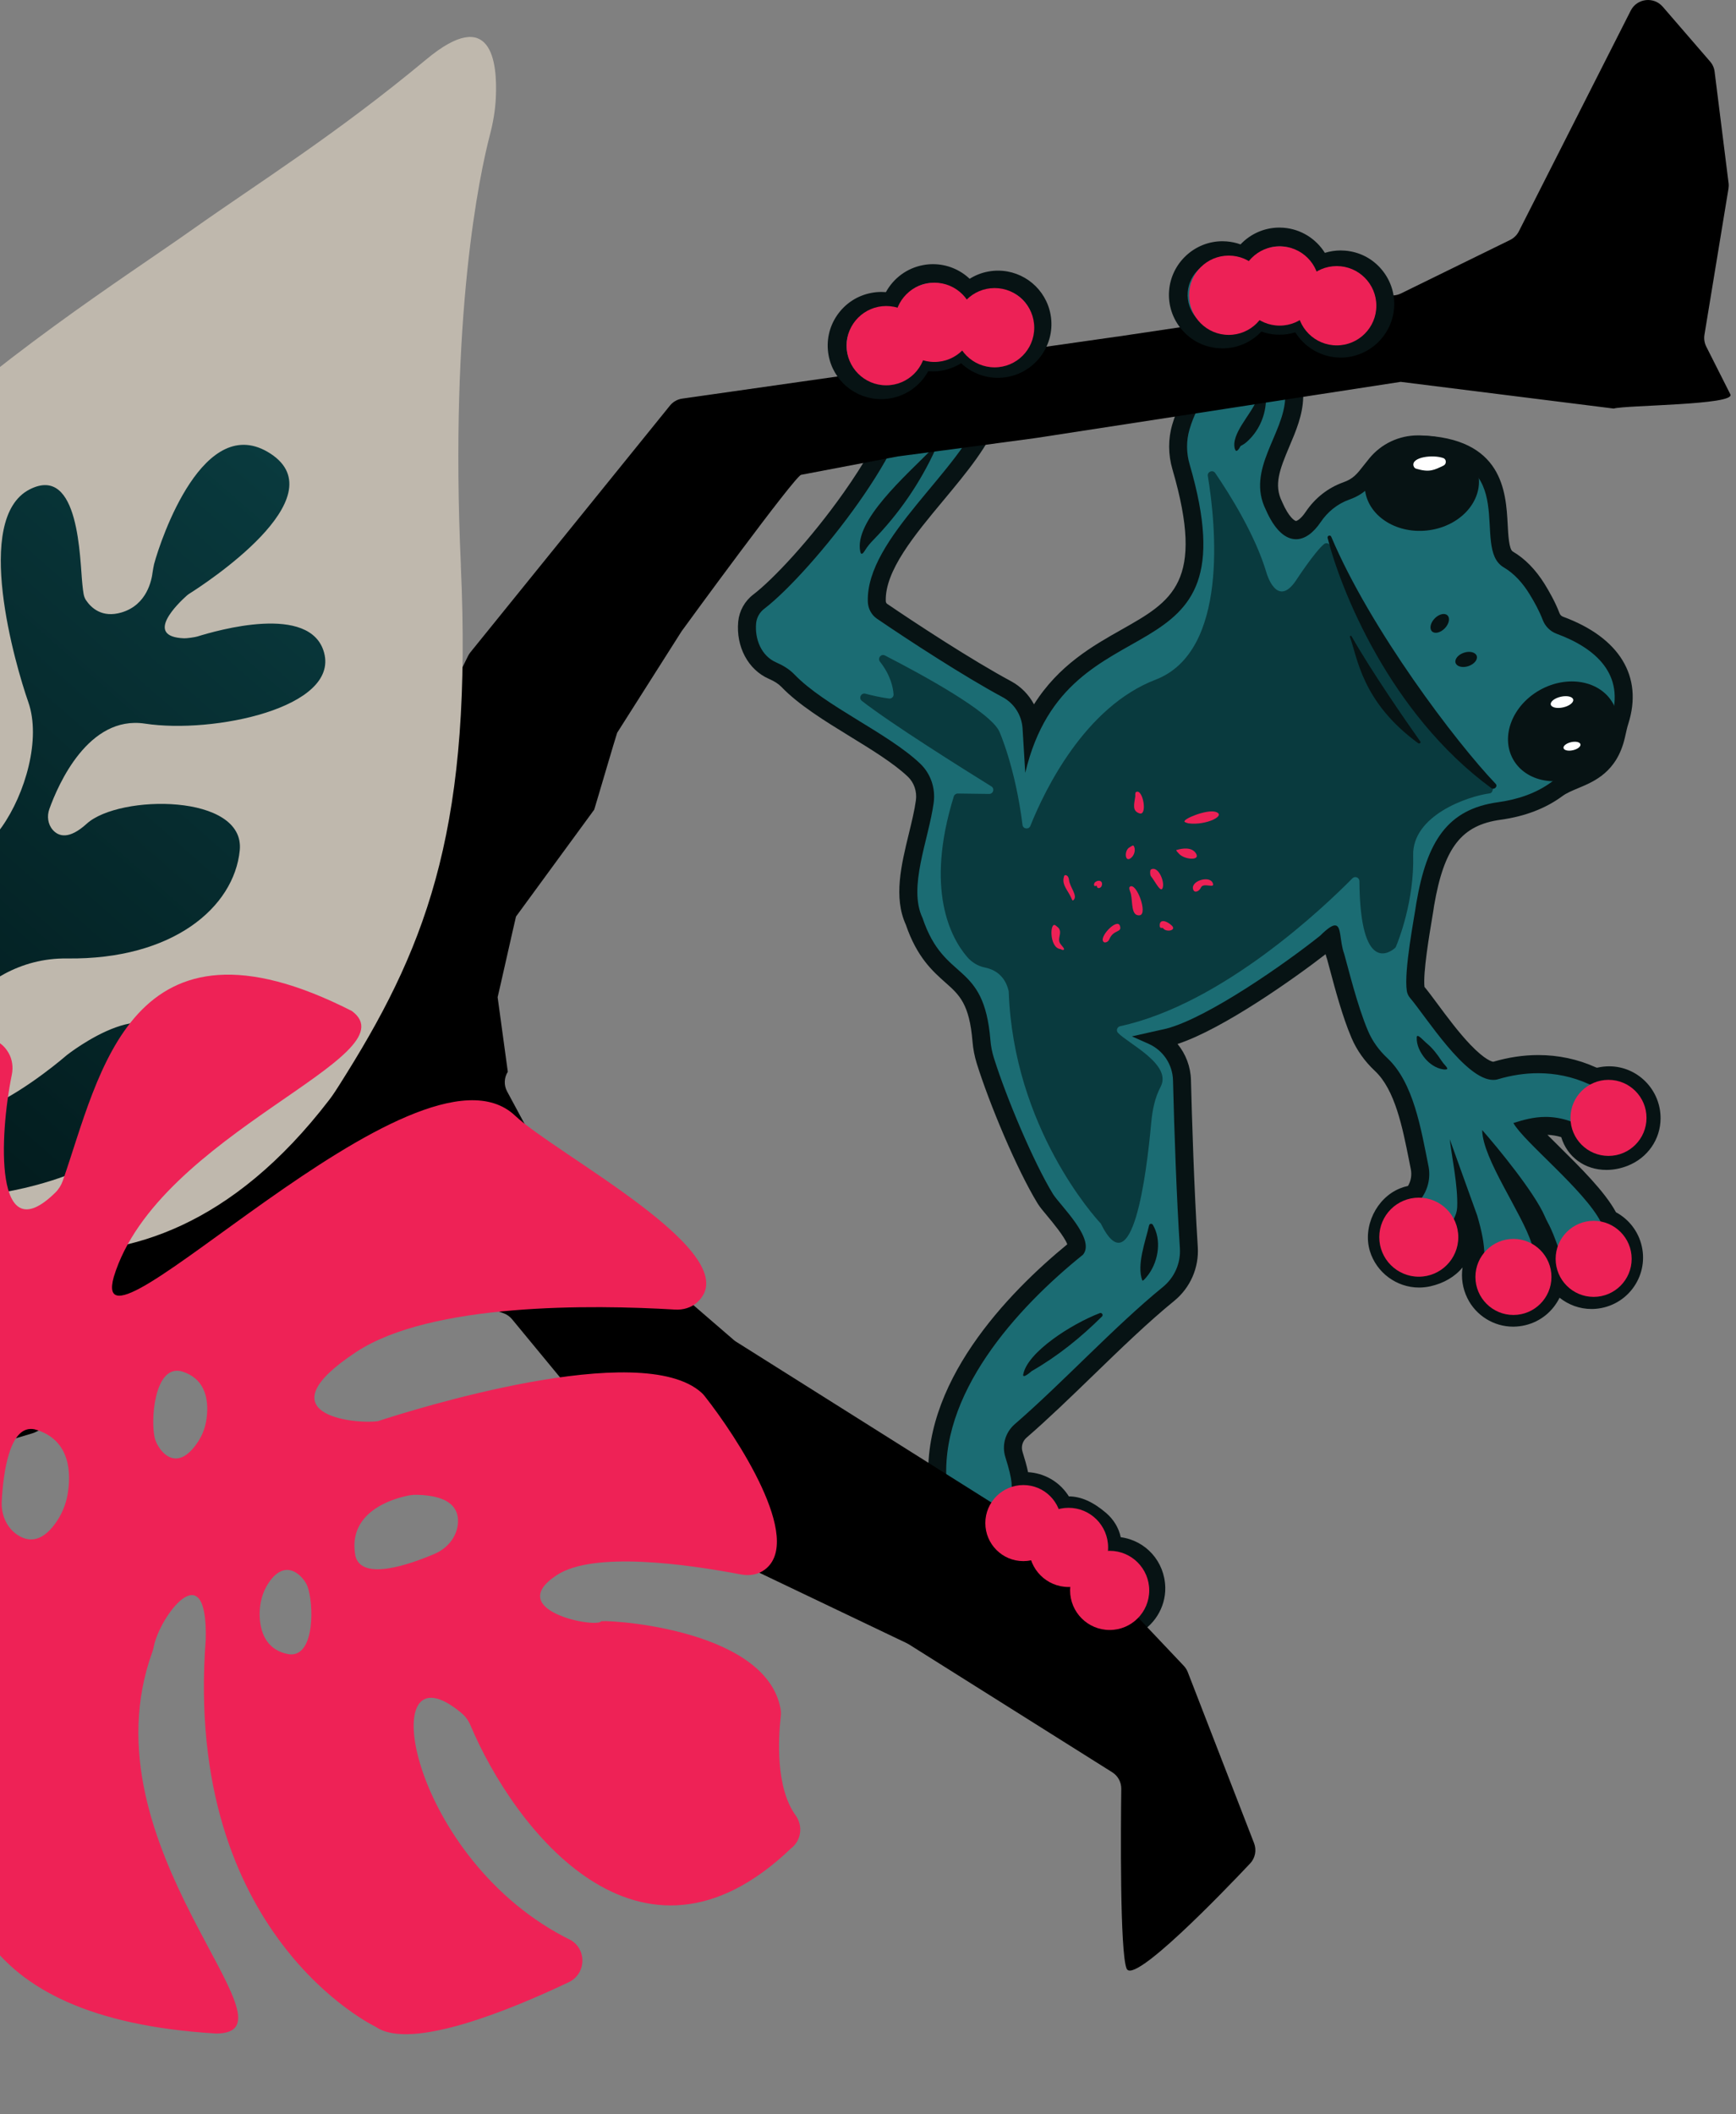 <svg width="290" height="353" viewBox="0 0 290 353" fill="none" xmlns="http://www.w3.org/2000/svg">
<rect x="0" y="0" width="290" height="353" fill="#808080" stroke="none"/>
<g clip-path="url(#clip0_270_2)">
<path d="M186.49 271.34C189.997 271.34 192.84 268.497 192.84 264.99C192.84 261.483 189.997 258.64 186.49 258.64C182.983 258.64 180.14 261.483 180.14 264.99C180.14 268.497 182.983 271.34 186.49 271.34Z" fill="#ED2156"/>
<path d="M181.4 273.67C179.32 273.67 177.59 272.42 176.58 270.25C176.4 270.28 176.21 270.29 176.03 270.29C174.1 270.29 172.95 268.8 172.12 267.45C169.88 267.16 167.94 265.5 166.71 262.79C166.32 262.89 165.92 262.94 165.52 262.94C161.4 262.94 159.7 257.82 158.33 253.7C158.01 252.74 157.71 251.84 157.42 251.12C157.16 250.47 156.79 249.49 156.68 248.4C154.92 231.38 170.33 216.14 179.8 208.49C180.43 207.31 177.23 203.47 176.16 202.19C175.48 201.38 174.95 200.74 174.62 200.22C171.22 194.66 166.6 183.59 164.58 177.12C164.25 176.06 164.03 174.95 163.94 173.82C163.37 166.91 161.4 165.16 158.91 162.95C156.81 161.09 154.44 158.98 152.7 153.86C150.79 149.77 152.06 144.58 153.28 139.55C153.77 137.53 154.23 135.62 154.48 133.86C154.75 131.9 154.08 129.94 152.68 128.61C150.21 126.26 146.45 123.96 142.81 121.73C138.67 119.19 134.39 116.56 131.59 113.66C130.98 113.02 130.16 112.49 129.01 111.98C126.16 110.72 124.47 107.49 124.8 103.94C124.93 102.58 125.63 101.32 126.73 100.48C134.85 94.25 151.98 72.09 150.15 65.24L149.75 63.73L169.75 59.22L166.99 65.63C166.21 67.44 165.74 68.54 165.39 69.2L165.44 69.22C163.97 73.55 160.31 77.95 156.44 82.6C151.44 88.6 146.28 94.81 146.45 100.44C146.47 101.11 146.8 101.73 147.33 102.09C151.95 105.24 161.54 111.54 168.19 115.11C170.55 116.37 172.12 118.82 172.3 121.51C176.32 113.11 182.74 109.48 188.11 106.45C196.82 101.53 203.11 97.97 197.28 77.99C196.63 75.77 196.63 73.46 197.26 71.3C198.59 66.81 200.62 64.77 202.1 63.28C203.94 61.44 204.7 60.68 203.02 55.86L202.33 53.89L204.42 53.87C211.24 53.79 215.47 53.21 217.75 52.91C218.73 52.78 219.39 52.69 219.86 52.69C221.02 52.69 221.48 53.32 221.65 53.69C222.14 54.76 221.45 55.56 220.4 56.77L219.81 57.46C217.56 60.11 216.27 63.28 216.19 66.38C216.12 69.02 215.05 71.54 214.01 73.98C212.49 77.55 211.05 80.92 212.78 84.41C213.93 87.05 215.27 88.52 216.49 88.52C217.39 88.52 218.41 87.74 219.37 86.32C220.75 84.28 222.65 82.78 224.89 81.99C226.98 81.24 227.79 80.2 229.02 78.63C229.3 78.27 229.59 77.9 229.91 77.51C231.62 75.43 234.16 74.24 236.86 74.24H237.11C249.64 74.59 250.07 82.49 250.35 87.72C250.49 90.37 250.62 92.65 251.94 93.43C253.76 94.5 255.37 96.15 256.74 98.34C257.46 99.49 258.45 101.22 259.1 102.95C259.36 103.64 259.9 104.18 260.57 104.43C269.3 107.64 272.85 113.34 270.57 120.48C270.38 121.07 270.24 121.69 270.09 122.35L269.96 122.91C268.81 127.88 265.6 129.21 263.02 130.28C261.95 130.72 260.95 131.14 260.1 131.77C257.51 133.69 254.27 134.92 250.47 135.44C243.21 136.44 239.85 140.67 238.08 151.05C238.02 151.47 237.9 152.22 237.74 153.14C237.17 156.52 236.12 162.81 236.49 165.24C236.51 165.4 236.58 165.54 236.69 165.66C237.29 166.36 238.05 167.39 238.94 168.58C241.6 172.16 246.55 178.83 249.45 178.83C249.58 178.83 249.7 178.81 249.81 178.78C252.19 178.07 254.59 177.71 256.94 177.71C260.1 177.71 263.12 178.36 265.94 179.63C266.22 179.76 266.51 179.82 266.78 179.82C266.91 179.82 267.03 179.81 267.15 179.78C267.74 179.65 268.27 179.59 268.79 179.59C272.7 179.59 275.88 182.8 275.88 186.75C275.88 189.65 274.09 192.23 271.31 193.31C270.33 193.69 269.33 193.89 268.35 193.89C265.26 193.89 262.81 191.99 262.11 189.04C262.08 188.93 261.89 188.7 261.78 188.65C260.56 188.23 259.38 188.02 258.17 188.02C257.17 188.02 256.23 188.16 255.32 188.38C256.35 189.54 257.84 191 259.38 192.52C262.96 196.05 267.02 200.05 268.73 203.35C268.8 203.49 268.92 203.61 269.07 203.68C270.97 204.64 272.33 206.37 272.79 208.44C273.26 210.51 272.78 212.66 271.48 214.34C270.18 216.02 268.2 217.02 266.04 217.09H265.83C263.39 217.09 261.11 215.79 259.84 213.73C259.7 215.03 259.19 216.28 258.36 217.34C257.03 219.03 255.02 220.01 252.83 220.05H252.73C250.07 220.05 247.61 218.51 246.44 216.13C245.44 214.09 245.45 211.78 246.46 209.78C246.44 207.69 246.02 205.85 245.31 203.41L244.86 202.15C244.74 203.06 244.43 203.72 244.17 204.26C244.06 204.49 243.96 204.7 243.88 204.91C243.91 205.02 243.95 205.15 243.99 205.26C244.59 206.85 244.5 208.43 243.75 209.82C242.82 211.54 240.94 212.83 238.6 213.36C238.09 213.48 237.56 213.53 237.04 213.53C233.95 213.53 231.16 211.46 230.27 208.5C229.27 205.21 231.21 201.18 234.42 199.87C234.95 199.65 235.51 199.5 236.09 199.43C237.09 198.13 237.47 196.53 237.15 194.99L236.85 193.48C235.71 187.75 234.42 181.25 230.72 177.78C229.14 176.3 227.94 174.61 227.15 172.75C225.68 169.29 224.44 164.67 223.63 161.62C223.43 160.88 223.26 160.25 223.13 159.77C222.78 158.79 222.63 157.77 222.52 156.95C222.5 156.82 222.48 156.68 222.46 156.53C222.23 156.72 221.95 156.98 221.59 157.33L221.53 157.39L221.47 157.44C217.17 160.88 203.12 171.16 195.26 173.23L193.65 173.59C195.93 175.08 197.39 177.63 197.46 180.39C197.62 186.65 197.98 198.6 198.6 208.35C198.79 211.32 197.52 214.21 195.21 216.09C190.81 219.67 186.14 224.2 181.61 228.58C177.92 232.16 174.1 235.85 170.49 238.97C169.37 239.94 168.93 241.48 169.38 242.89C169.99 244.84 170.35 246.27 170.47 247.39C170.73 247.36 170.99 247.35 171.26 247.35C173.6 247.35 175.79 248.5 177.11 250.44C177.33 250.77 177.53 251.11 177.69 251.46C177.96 251.42 178.23 251.4 178.5 251.4C180.19 251.4 181.93 252.2 183.84 253.84C184.83 254.69 185.51 255.82 185.76 257.01C185.84 257.38 185.88 257.76 185.9 258.15C185.96 258.15 186.02 258.15 186.08 258.15C189.97 258.15 193.08 261.23 193.17 265.15C193.23 267.92 191.57 270.54 189.04 271.68C188.09 272.11 187.1 272.32 186.08 272.32C185.75 272.32 185.42 272.3 185.09 272.25C183.99 273.18 182.71 273.69 181.41 273.69L181.4 273.67ZM252 196.49C252.51 197.47 253.04 198.46 253.56 199.41C255.13 202.32 256.62 205.07 257.31 207.29C257.35 207.41 257.42 207.59 257.56 207.71C258.07 208.17 258.5 208.68 258.85 209.25C258.85 209.18 258.87 209.12 258.87 209.05C258.89 208.88 258.87 208.8 258.87 208.78L258.71 208.35C258.22 207.01 257.87 206.05 257.2 204.81C257.01 204.46 256.84 204.09 256.69 203.73C255.92 201.94 254.06 199.21 252.01 196.5L252 196.49Z" fill="#1B6C73"/>
<path d="M219.87 54.2C220.81 54.2 220.19 54.73 218.68 56.5C216.33 59.27 214.8 62.72 214.7 66.36C214.54 72.46 208.13 78.4 211.45 85.1C212.93 88.5 214.72 90.04 216.5 90.04C217.94 90.04 219.37 89.03 220.62 87.18C221.79 85.45 223.43 84.12 225.4 83.42C228.43 82.34 229.29 80.65 231.07 78.48C232.5 76.75 234.63 75.75 236.87 75.75C236.94 75.75 237.01 75.75 237.08 75.75C254.47 76.23 245.57 91.43 251.19 94.73C252.98 95.78 254.38 97.38 255.47 99.14C256.36 100.57 257.18 102.11 257.7 103.48C258.11 104.57 258.96 105.43 260.05 105.83C266.63 108.25 271.49 112.66 269.14 120.02C268.87 120.85 268.7 121.72 268.5 122.57C267.1 128.64 262.47 128.14 259.21 130.56C256.61 132.48 253.47 133.51 250.26 133.95C241.81 135.11 238.36 140.46 236.6 150.79C236.29 153.05 234.49 162.12 235.01 165.46C235.08 165.89 235.26 166.29 235.55 166.63C238.19 169.72 244.79 180.32 249.45 180.32C249.72 180.32 249.98 180.29 250.23 180.21C252.49 179.54 254.74 179.2 256.95 179.2C259.86 179.2 262.69 179.79 265.33 180.98C265.79 181.19 266.29 181.31 266.79 181.31C267.03 181.31 267.26 181.28 267.5 181.23L267.57 181.21C267.98 181.12 268.4 181.07 268.81 181.07C271.77 181.07 274.4 183.44 274.4 186.73C274.4 189.05 272.95 191.05 270.78 191.89C269.96 192.21 269.14 192.36 268.36 192.36C266.09 192.36 264.15 191.05 263.58 188.66C263.44 188.07 262.87 187.41 262.3 187.21C260.8 186.69 259.44 186.5 258.19 186.5C256.15 186.5 254.4 187.02 252.81 187.52C254.59 190.69 264.63 198.66 267.41 204.02C267.63 204.45 267.98 204.79 268.41 205C269.85 205.72 270.96 207.06 271.35 208.75C272.11 212.12 269.66 215.46 266.02 215.57C265.97 215.57 265.91 215.57 265.86 215.57C263.77 215.57 261.8 214.32 260.88 212.43C260.36 211.36 260.23 210.26 260.37 209.22C260.42 208.89 260.4 208.54 260.28 208.23C259.71 206.68 259.32 205.54 258.52 204.06C258.35 203.75 258.2 203.42 258.06 203.1C256.36 199.15 250.23 191.67 247.6 188.69C247.65 193.51 254.27 202.56 255.88 207.71C256.01 208.12 256.23 208.51 256.56 208.8C257.39 209.54 258 210.54 258.26 211.71C259.03 215.11 256.52 218.48 252.83 218.53C252.8 218.53 252.78 218.53 252.75 218.53C250.68 218.53 248.72 217.31 247.81 215.45C246.97 213.72 247.07 211.9 247.83 210.41C247.92 210.23 247.98 210.02 247.98 209.82C247.96 207.59 247.54 205.63 246.77 202.97L242.18 190.22C242.49 192.98 243.59 198.12 243.42 201.61C243.35 202.98 242.69 203.6 242.38 204.71C242.31 204.97 242.61 205.77 242.61 205.77C243.77 208.88 241.3 211.19 238.29 211.87C237.88 211.96 237.46 212.01 237.05 212.01C234.63 212.01 232.43 210.43 231.71 208.05C230.93 205.48 232.5 202.26 234.99 201.24C235.45 201.05 235.92 200.94 236.38 200.88C236.74 200.84 237.05 200.62 237.27 200.34L237.29 200.31C238.54 198.71 239.03 196.65 238.62 194.67C237.37 188.48 236.15 180.79 231.74 176.66C230.37 175.38 229.26 173.86 228.53 172.14C226.72 167.89 225.23 161.65 224.55 159.28C223.76 157.16 224.13 154.52 223.01 154.52C222.53 154.52 221.77 155.01 220.53 156.24C214.9 160.74 201.87 169.91 194.87 171.75L189.09 173.05L191.89 174.3C194.31 175.38 195.89 177.75 195.95 180.4C196.17 189.08 196.54 199.79 197.1 208.42C197.26 210.92 196.2 213.32 194.26 214.9C186.19 221.47 177.48 230.92 169.51 237.81C167.94 239.17 167.32 241.33 167.95 243.31C169.2 247.27 169.18 248.59 168.73 249.42C169.53 249.01 170.4 248.81 171.26 248.81C173.04 248.81 174.79 249.66 175.87 251.24C176.29 251.86 176.57 252.54 176.72 253.24C177.26 253.02 177.84 252.86 178.49 252.86C179.64 252.86 181.02 253.36 182.85 254.93C183.56 255.54 184.09 256.36 184.28 257.27C184.47 258.18 184.42 259.09 184.19 259.93C184.4 259.85 184.62 259.79 184.84 259.74C185.25 259.65 185.67 259.6 186.07 259.6C188.99 259.6 191.59 261.91 191.66 265.13C191.71 267.31 190.4 269.37 188.41 270.26C187.63 270.61 186.84 270.77 186.07 270.77C185.57 270.77 185.08 270.7 184.61 270.57C183.67 271.58 182.52 272.13 181.4 272.13C179.76 272.13 178.19 270.94 177.48 268.29C176.94 268.62 176.46 268.76 176.04 268.76C174.63 268.76 173.76 267.25 173.01 265.96C172.95 265.96 172.89 265.96 172.84 265.96C170.52 265.96 168.91 264 168.04 262.02C167.82 261.53 167.33 261.24 166.8 261.24C166.68 261.24 166.55 261.26 166.43 261.29C166.12 261.37 165.82 261.41 165.54 261.41C161.69 261.41 160.31 254.15 158.83 250.52C158.53 249.78 158.28 249.01 158.19 248.21C156.61 232.94 169.83 218.42 180.92 209.5C183.06 206.88 177.11 201.29 175.91 199.39C172.69 194.13 168.14 183.37 166.03 176.65C165.73 175.69 165.53 174.69 165.45 173.68C164.35 160.26 157.77 164.21 154.11 153.28C151.65 148.14 155.12 140.26 155.97 134.05C156.3 131.63 155.49 129.2 153.72 127.51C148.32 122.37 137.78 117.9 132.69 112.6C131.83 111.71 130.77 111.09 129.63 110.59C127.21 109.53 126.06 106.75 126.31 104.07C126.4 103.12 126.9 102.24 127.66 101.66C135.6 95.57 153.74 72.78 151.62 64.84L167.23 61.32L164.04 68.72C160.74 78.43 144.63 89.81 144.97 100.47C145.01 101.61 145.56 102.67 146.5 103.31C151.83 106.95 161.16 113.01 167.49 116.41C169.43 117.45 170.69 119.44 170.82 121.64L171.27 129.05C178.39 98.93 209.66 115 198.73 77.54C198.17 75.64 198.15 73.6 198.71 71.7C201.62 61.86 207.87 65.18 204.45 55.34C214.05 55.23 218.54 54.15 219.87 54.15M219.87 51.15C219.29 51.15 218.64 51.24 217.56 51.39C215.32 51.7 211.14 52.26 204.42 52.34L200.25 52.39L201.62 56.33C202.99 60.26 202.62 60.63 201.06 62.2C199.55 63.71 197.28 65.99 195.84 70.85C195.12 73.28 195.13 75.89 195.86 78.38C201.36 97.22 195.8 100.36 187.39 105.11C182.54 107.85 176.87 111.05 172.73 117.61C171.87 116 170.55 114.64 168.92 113.76C162.33 110.22 152.79 103.96 148.2 100.83C148.06 100.74 147.98 100.57 147.97 100.37C147.81 95.31 152.79 89.32 157.61 83.54C161.55 78.8 165.28 74.33 166.85 69.76C166.88 69.7 166.9 69.65 166.93 69.59L167.29 68.75L168.39 66.21L169.99 62.51L172.32 57.1L166.57 58.4L150.96 61.92L147.92 62.61L148.72 65.62C149.12 67.13 147.94 72.33 140.96 82.22C135.43 90.05 129.17 96.73 125.83 99.28C124.4 100.37 123.49 102.02 123.32 103.79C122.93 107.98 124.97 111.82 128.42 113.34C129.38 113.76 130.05 114.19 130.52 114.68C133.44 117.72 137.81 120.4 142.03 122.99C145.6 125.18 149.29 127.44 151.65 129.68C152.7 130.68 153.2 132.15 153 133.64C152.77 135.33 152.31 137.2 151.83 139.18C150.55 144.43 149.24 149.85 151.32 154.4C153.18 159.85 155.81 162.18 157.93 164.06C160.26 166.12 161.94 167.61 162.46 173.93C162.56 175.16 162.8 176.38 163.16 177.55C165.25 184.24 169.84 195.24 173.34 200.96C173.74 201.6 174.31 202.27 175.02 203.12C175.75 204 177.83 206.49 178.29 207.77C168.55 215.76 153.42 231.15 155.21 248.52C155.34 249.8 155.75 250.92 156.05 251.65C156.32 252.32 156.62 253.2 156.93 254.14C158.37 258.47 160.34 264.41 165.54 264.41C165.65 264.41 165.76 264.41 165.88 264.41C167.2 266.76 169.07 268.29 171.23 268.79C172.17 270.17 173.54 271.62 175.71 271.76C177.21 274.21 179.48 275.15 181.41 275.15C182.86 275.15 184.29 274.67 185.54 273.77C185.72 273.78 185.9 273.79 186.08 273.79C187.31 273.79 188.51 273.53 189.65 273.01C192.72 271.63 194.73 268.44 194.66 265.08C194.57 260.72 191.39 257.23 187.22 256.68C186.9 255.15 186.05 253.73 184.81 252.66C182.64 250.79 180.59 249.87 178.55 249.86C178.49 249.76 178.42 249.65 178.35 249.55C176.84 247.34 174.4 245.97 171.74 245.82C171.53 244.81 171.21 243.68 170.81 242.4C170.55 241.56 170.81 240.65 171.47 240.07C175.11 236.92 178.94 233.21 182.65 229.62C187.15 225.26 191.8 220.76 196.15 217.22C198.84 215.03 200.31 211.67 200.09 208.22C199.47 198.48 199.11 186.56 198.95 180.32C198.89 178.1 198.08 175.99 196.71 174.32C204.4 171.8 216.46 163.19 221.44 159.33C221.51 159.61 221.6 159.9 221.7 160.19C221.83 160.66 221.99 161.27 222.18 161.97C223.01 165.07 224.25 169.75 225.77 173.3C226.64 175.35 227.96 177.21 229.69 178.83C233.04 181.97 234.28 188.22 235.38 193.73C235.48 194.24 235.58 194.75 235.68 195.24C235.87 196.2 235.7 197.19 235.21 198.02C234.74 198.12 234.29 198.26 233.85 198.44C229.9 200.05 227.61 204.84 228.84 208.9C229.93 212.49 233.3 214.99 237.05 214.99C237.68 214.99 238.32 214.92 238.95 214.78C241.19 214.28 243.08 213.16 244.32 211.63C244.06 213.34 244.32 215.12 245.12 216.75C246.53 219.65 249.53 221.52 252.75 221.52H252.87C255.51 221.48 257.94 220.29 259.55 218.24C259.93 217.75 260.26 217.23 260.53 216.69C262.02 217.88 263.89 218.57 265.84 218.57C265.92 218.57 266.01 218.57 266.09 218.57C268.69 218.49 271.09 217.28 272.67 215.24C274.25 213.2 274.83 210.6 274.26 208.09C273.71 205.66 272.14 203.6 269.95 202.42C268.08 198.96 264.02 194.96 260.44 191.42C259.8 190.79 259.13 190.13 258.5 189.49C259.26 189.52 260.02 189.64 260.8 189.87C261.83 193.22 264.74 195.35 268.36 195.35C269.53 195.35 270.71 195.12 271.87 194.67C275.23 193.36 277.4 190.24 277.4 186.71C277.4 181.94 273.55 178.05 268.81 178.05C268.18 178.05 267.54 178.12 266.91 178.26L266.83 178.28C266.83 178.28 266.82 178.28 266.81 178.28C266.76 178.28 266.68 178.27 266.58 178.22C263.57 176.86 260.34 176.17 256.96 176.17C254.49 176.17 251.96 176.55 249.45 177.29C249.31 177.28 248.15 177.08 245.6 174.41C243.65 172.37 241.71 169.75 240.15 167.65C239.31 166.51 238.57 165.52 237.96 164.79C237.7 162.44 238.77 156.1 239.23 153.35C239.38 152.44 239.51 151.69 239.57 151.21C241.23 141.53 244.14 137.78 250.68 136.88C254.74 136.32 258.21 134.99 261 132.93C261.7 132.41 262.63 132.03 263.6 131.62C266.34 130.48 270.1 128.92 271.43 123.2L271.56 122.63C271.7 122.01 271.83 121.41 272 120.89C274.53 112.98 270.56 106.45 261.09 102.97C260.82 102.87 260.62 102.66 260.51 102.37C259.81 100.53 258.77 98.71 258.02 97.5C256.52 95.1 254.74 93.28 252.71 92.09C252.08 91.72 251.95 89.34 251.86 87.59C251.57 82.16 251.08 73.08 237.16 72.7C237.06 72.7 236.96 72.7 236.87 72.7C233.72 72.7 230.76 74.09 228.76 76.52C228.43 76.92 228.13 77.3 227.84 77.67C226.66 79.18 226.07 79.94 224.39 80.54C221.85 81.45 219.69 83.14 218.13 85.45C217.27 86.73 216.62 86.99 216.5 86.99C216.31 86.99 215.32 86.43 214.2 83.85L214.17 83.78L214.14 83.71C212.79 80.98 213.74 78.44 215.4 74.53C216.49 71.96 217.62 69.31 217.7 66.38C217.77 63.62 218.93 60.78 220.96 58.39C221.17 58.14 221.37 57.91 221.54 57.71C222.65 56.43 223.91 54.98 223.02 53.03C222.76 52.46 221.94 51.15 219.86 51.15H219.87Z" fill="#071314"/>
<path d="M238.325 88.585C243.578 88.048 247.475 84.089 247.031 79.743C246.586 75.397 241.968 72.31 236.716 72.847C231.463 73.384 227.566 77.343 228.01 81.689C228.455 86.035 233.073 89.122 238.325 88.585Z" fill="#071314"/>
<path d="M264.967 129.022C269.575 126.445 271.583 121.265 269.451 117.452C267.319 113.639 261.855 112.637 257.246 115.213C252.638 117.79 250.63 122.97 252.762 126.783C254.894 130.596 260.358 131.598 264.967 129.022Z" fill="#071314"/>
<path d="M241.359 104.909C242.071 104.17 242.269 103.203 241.799 102.751C241.33 102.299 240.372 102.532 239.659 103.272C238.946 104.012 238.749 104.978 239.218 105.43C239.688 105.882 240.646 105.649 241.359 104.909Z" fill="#071314"/>
<path d="M245.292 111.229C246.267 110.906 246.892 110.143 246.688 109.524C246.483 108.906 245.527 108.665 244.551 108.988C243.576 109.31 242.951 110.073 243.156 110.692C243.36 111.311 244.317 111.551 245.292 111.229Z" fill="#071314"/>
<path d="M236.12 77.75C235.8 76.32 239.36 75.86 241.11 76.49C241.66 76.69 241.66 77.5 241.13 77.75C239.6 78.47 238.84 78.94 236.56 78.26C236.21 78.16 236.12 77.75 236.12 77.75Z" fill="white"/>
<path d="M261.132 118.115C262.167 117.881 262.916 117.294 262.805 116.804C262.694 116.314 261.766 116.106 260.732 116.339C259.697 116.573 258.948 117.159 259.059 117.65C259.17 118.14 260.098 118.348 261.132 118.115Z" fill="white"/>
<path d="M262.756 125.271C263.537 125.095 264.102 124.651 264.018 124.279C263.934 123.907 263.233 123.749 262.452 123.925C261.671 124.101 261.105 124.546 261.189 124.917C261.273 125.289 261.975 125.448 262.756 125.271Z" fill="white"/>
<path d="M217.63 115.75C217.63 115.48 217.17 115.55 217.14 115.82C216.9 117.97 216.45 119.22 215.36 120C215.03 120.23 215.16 120.72 215.56 120.78C217.16 121.02 218.45 121.89 219.4 122.78C219.52 122.9 219.71 122.75 219.63 122.6C218.89 121.15 217.65 118.36 217.63 115.74V115.75Z" fill="#071314"/>
<path d="M143.72 92.17C142.58 86.99 151.24 79.51 155.89 74.79C156.07 74.61 156.36 74.82 156.26 75.05C153.71 80.63 150.2 85.74 145.92 90.13C145.39 90.67 144.89 91.25 144.5 91.9C144.22 92.36 143.86 92.77 143.73 92.17H143.72Z" fill="#071314"/>
<path d="M206.28 74.95C205.59 72.46 209.03 69.18 209.92 66.81C210.22 66.03 209.79 64.6 210.72 64.36C211.65 64.12 211.48 66.18 211.47 67.1C211.32 69.68 210.16 72.15 208.21 73.84C207.91 74.1 207.58 74.3 207.23 74.48C207.23 74.48 206.55 75.91 206.29 74.95H206.28Z" fill="#071314"/>
<path d="M170.94 229.46C171.68 225.74 179 221.07 183.72 219.26C184.06 219.13 184.35 219.56 184.09 219.82C180.54 223.34 176.69 226.45 172.33 228.95C172.33 228.95 170.75 230.38 170.93 229.46H170.94Z" fill="#071314"/>
<path d="M190.82 213.8C189.85 211.21 191.34 207.32 191.96 204.6C192.03 204.3 192.43 204.25 192.58 204.51C194.06 207 193.54 210.45 191.9 212.75C191.9 212.75 190.92 214.09 190.82 213.8Z" fill="#071314"/>
<path d="M241.77 178.42C241.79 178.62 241.31 178.6 241.09 178.56C239.86 178.38 238.83 177.63 238.08 176.77C237.23 175.74 236.6 174.49 236.67 173.19C236.71 172.45 237.87 173.84 238.35 174.22C239.36 175.06 240.11 176.07 240.82 177.14C240.98 177.38 241.16 177.61 241.36 177.82C241.54 178.02 241.75 178.27 241.77 178.43V178.42Z" fill="#071314"/>
<path d="M183.84 204.25C182.94 203.29 169.31 188.28 168.51 165.6C168.51 165.55 168.51 165.5 168.49 165.45C167.83 162.66 165.84 161.81 164.52 161.55C163.35 161.32 162.3 160.66 161.53 159.75C158.83 156.57 154.5 148.59 159.33 132.99C159.42 132.7 159.69 132.5 160 132.5L165.24 132.57C165.93 132.57 166.2 131.67 165.61 131.31C160.77 128.31 148.85 120.84 143.97 117.03C143.39 116.57 143.84 115.65 144.56 115.83C145.76 116.15 147.2 116.47 148.51 116.64C148.93 116.69 149.3 116.36 149.27 115.94C149.2 114.86 148.8 112.77 147.01 110.5C146.55 109.92 147.17 109.11 147.83 109.45C154.25 112.75 165.39 118.84 166.94 122.14C166.94 122.14 169.61 128.1 170.81 137.74C170.9 138.44 171.85 138.56 172.12 137.91C174.5 131.97 181.2 118.04 193.04 113.49C205.34 108.77 203.08 87.45 201.77 79.48C201.65 78.76 202.59 78.38 203 78.98C205.44 82.55 209.7 89.34 211.57 95.65C211.57 95.65 213.26 101.65 216.46 96.98C216.46 96.98 219.6 92.16 221.18 90.85C221.51 90.58 222 90.7 222.2 91.07C224.28 95 237.86 119.64 249.16 130.89C249.56 131.29 249.44 132.4 248.88 132.47C245.14 132.96 235.9 136.17 236.07 142.85C236.26 150.47 233.61 157.08 233.19 158.08C233.15 158.17 233.1 158.25 233.02 158.31C232.19 159.03 227.21 162.69 227.09 147.13C227.09 146.53 226.36 146.22 225.93 146.65C221.4 151.25 204.29 167.63 187.13 171.35C186.61 171.46 186.4 172.09 186.77 172.47C188.44 174.25 195.86 177.74 193.88 181.47C192.92 183.29 192.51 185.35 192.32 187.4C191.5 196.43 189.12 214.94 183.9 204.32C183.88 204.27 183.85 204.23 183.82 204.2L183.84 204.25Z" fill="#093A3E"/>
<path d="M197.88 137.22C197.53 136.76 201.54 135.14 203.02 135.55C205.03 136.12 201.51 137.87 198.54 137.48C198.54 137.48 197.98 137.35 197.88 137.21V137.22Z" fill="#ED2156"/>
<path d="M189.35 141.21C189.75 141.68 189.61 142.86 188.77 143.37C187.89 143.9 187.8 141.94 188.71 141.48C188.87 141.4 189.24 141.08 189.35 141.21Z" fill="#ED2156"/>
<path d="M189.76 132.26C190.93 131.56 191.75 136.29 190.34 135.81C189.12 135.4 189.44 134.38 189.65 132.97C189.65 132.97 189.6 132.35 189.76 132.26Z" fill="#ED2156"/>
<path d="M196.52 141.94C197.47 141.64 199.11 141.38 199.8 142.52C200.57 143.81 197.76 143.51 196.95 142.55C196.95 142.55 196.37 141.98 196.52 141.93V141.94Z" fill="#ED2156"/>
<path d="M199.34 148.58C198.77 147.13 201.94 146.16 202.55 147.36C203.16 148.56 201.04 147.24 200.61 148.21C200.33 148.84 199.57 149.16 199.34 148.58Z" fill="#ED2156"/>
<path d="M192.24 145.2C193.38 144.49 194.49 146.93 194.27 148.07C194.01 149.43 192.98 147.16 192.26 146.3C192.09 146.09 192.09 145.3 192.24 145.21V145.2Z" fill="#ED2156"/>
<path d="M193.73 154.5C193.73 153.39 194.92 153.77 195.73 154.53C196.64 155.38 194.76 155.73 194.29 154.98C194.19 154.82 193.73 155.2 193.73 154.5Z" fill="#ED2156"/>
<path d="M184.43 157.33C183.33 156.66 186.61 153.21 187.08 154.58C187.49 155.79 186.01 155.14 185.31 156.84C185.11 157.33 184.6 157.43 184.43 157.33Z" fill="#ED2156"/>
<path d="M176.89 155.01C177.45 155.91 176.57 156.69 177.1 157.54C177.26 157.84 178.07 158.53 177.62 158.62C177.4 158.66 177.31 158.51 177.12 158.47C175.21 158.23 175.36 153.59 176.4 154.58C176.44 154.62 176.8 154.87 176.89 155.02V155.01Z" fill="#ED2156"/>
<path d="M178.58 146.93C178.69 148.13 180.12 149.58 179.32 150.3C179.14 150.46 179.1 150.26 178.92 149.86C178.37 148.64 177.45 147.84 177.68 146.6C177.75 146.42 177.72 146.15 177.95 146.13C178.21 146.11 178.52 146.34 178.58 146.95V146.93Z" fill="#ED2156"/>
<path d="M182.99 147.97C182.61 147.99 182.76 147.41 182.96 147.29C183.43 146.91 184.18 146.99 184.09 147.72C184.02 148.27 183.48 148.43 183.28 148.16C183.26 148.03 183.19 147.75 182.98 147.97H182.99Z" fill="#ED2156"/>
<path d="M188.72 148.08C189.81 147.15 191.83 152.67 190.38 152.83C188.93 152.99 189.23 150.73 188.92 149.28C188.86 148.98 188.49 148.28 188.73 148.08H188.72Z" fill="#ED2156"/>
<path d="M221.78 89.84C223.93 98.33 232.09 119.1 249.12 131.59C249.6 131.95 250.25 131.33 249.86 130.89C243.24 123.96 228.93 105.11 222.38 89.61C222.22 89.26 221.68 89.45 221.78 89.83V89.84Z" fill="#071314"/>
<path d="M225.5 106.34C226.76 109.72 227.44 117.18 236.9 124.09C237.11 124.24 237.41 124.03 237.27 123.82C234.86 120.41 229.16 112.19 225.77 106.23C225.69 106.09 225.45 106.19 225.51 106.34H225.5Z" fill="#071314"/>
<path d="M237.01 213.18C240.655 213.18 243.61 210.225 243.61 206.58C243.61 202.935 240.655 199.98 237.01 199.98C233.365 199.98 230.41 202.935 230.41 206.58C230.41 210.225 233.365 213.18 237.01 213.18Z" fill="#ED2156"/>
<path d="M252.82 219.57C256.327 219.57 259.17 216.727 259.17 213.22C259.17 209.713 256.327 206.87 252.82 206.87C249.313 206.87 246.47 209.713 246.47 213.22C246.47 216.727 249.313 219.57 252.82 219.57Z" fill="#ED2156"/>
<path d="M266.22 216.55C269.727 216.55 272.57 213.707 272.57 210.2C272.57 206.693 269.727 203.85 266.22 203.85C262.713 203.85 259.87 206.693 259.87 210.2C259.87 213.707 262.713 216.55 266.22 216.55Z" fill="#ED2156"/>
<path d="M268.7 193.01C272.207 193.01 275.05 190.167 275.05 186.66C275.05 183.153 272.207 180.31 268.7 180.31C265.193 180.31 262.35 183.153 262.35 186.66C262.35 190.167 265.193 193.01 268.7 193.01Z" fill="#ED2156"/>
<path d="M-223.81 155.18L-170.48 154.21C-170.15 154.21 -169.81 154.25 -169.5 154.34L-124.59 167.71C-124.28 167.8 -123.99 167.94 -123.72 168.12L-90.01 190.54C-89.53 190.86 -88.97 191.04 -88.4 191.08L-36.8 194.06C-36.47 194.08 -36.14 194.05 -35.81 193.97L14.15 181.25C14.49 181.16 14.82 181.02 15.12 180.82L55.6 154.45C56.09 154.13 56.48 153.69 56.74 153.16L78.19 109.53C78.3 109.31 78.43 109.11 78.58 108.92L111.91 67.73C112.43 67.09 113.16 66.67 113.97 66.56L186.43 56.23C186.49 56.23 186.56 56.21 186.62 56.21L232.87 49.32C233.27 49.29 233.67 49.18 234.03 49L252.26 40.07C252.89 39.76 253.41 39.25 253.73 38.62L272.41 1.78C273.45 -0.28 276.25 -0.62 277.76 1.12L285.67 10.27C286.09 10.75 286.36 11.35 286.43 11.99L288.76 30.58C288.8 30.89 288.79 31.2 288.74 31.51L284.73 55.9C284.62 56.58 284.73 57.28 285.04 57.89L289.06 65.85C289.97 67.65 271.5 67.64 269.57 68.22L233.99 63.76L173.03 73.14C172.83 73.19 150.18 76.2 149.98 76.21L133.84 79.28C132.88 79.35 114.42 104.62 113.86 105.41L103.1 122.35C103.02 122.46 99.32 135.08 99.26 135.2L86.2 153.04C86.16 153.11 83.17 166.44 83.13 166.51L84.83 178.96C84.2 179.95 84.15 181.21 84.71 182.24L93.32 198.22C93.51 198.57 93.76 198.88 94.06 199.14L122.57 223.74C122.69 223.85 122.82 223.94 122.96 224.03L180.88 260.49C181.11 260.63 181.32 260.81 181.51 261L197.75 278.15C198.04 278.46 198.27 278.82 198.42 279.21L209.49 307.76C209.94 308.93 209.69 310.25 208.83 311.16C204.16 316.11 189.34 331.47 188.2 328.71C187.06 325.95 187.23 305.03 187.31 298.7C187.32 297.57 186.75 296.52 185.79 295.92L151.8 274.55C151.69 274.48 151.58 274.42 151.47 274.37L116.98 257.9C116.55 257.7 116.18 257.4 115.88 257.04L85.53 220.27C85.15 219.82 84.66 219.47 84.11 219.28L68.77 213.88C68.22 213.68 67.62 213.64 67.05 213.76L48.22 217.59C47.93 217.65 47.65 217.75 47.39 217.88L5.99 239.1C5.81 239.19 5.63 239.26 5.44 239.32L-61.98 259.55C-62.3 259.65 -62.64 259.69 -62.97 259.69L-105.51 258.92C-105.89 258.92 -106.26 258.84 -106.62 258.7L-146.88 243.2C-147.33 243.03 -147.73 242.76 -148.06 242.41L-226.1 160.67C-228.05 158.63 -226.64 155.24 -223.81 155.19V155.18Z" fill="black"/>
<path d="M147.22 65.07C143.65 65.07 140.6 62.52 139.96 59.01C139.61 57.07 140.03 55.11 141.15 53.49C142.27 51.87 143.96 50.78 145.9 50.43C146.34 50.35 146.78 50.31 147.23 50.31C147.8 50.31 148.37 50.38 148.92 50.51C149.81 48.11 151.91 46.27 154.52 45.8C154.96 45.72 155.41 45.68 155.85 45.68C158.24 45.68 160.41 46.83 161.77 48.67C162.78 47.76 164.02 47.14 165.38 46.89C165.82 46.81 166.27 46.77 166.71 46.77C170.28 46.77 173.33 49.32 173.97 52.83C174.7 56.83 172.03 60.69 168.03 61.42C167.59 61.5 167.15 61.54 166.7 61.54C164.31 61.54 162.14 60.39 160.78 58.55C159.77 59.46 158.53 60.08 157.17 60.33C156.73 60.41 156.29 60.45 155.84 60.45C155.27 60.45 154.7 60.38 154.15 60.25C153.26 62.65 151.16 64.49 148.55 64.96C148.11 65.04 147.66 65.08 147.22 65.08V65.07Z" fill="#1B6C73"/>
<path d="M155.85 47.23C158.47 47.23 160.81 49.01 161.47 51.6C162.25 49.99 163.76 48.76 165.66 48.42C166.01 48.36 166.36 48.32 166.71 48.32C169.47 48.32 171.92 50.29 172.43 53.1C173.01 56.26 170.91 59.29 167.75 59.87C167.4 59.93 167.05 59.96 166.7 59.96C164.08 59.96 161.74 58.18 161.08 55.59C160.3 57.2 158.79 58.43 156.89 58.77C156.54 58.83 156.19 58.87 155.84 58.87C154.83 58.87 153.87 58.61 153.02 58.14C152.82 60.71 150.92 62.93 148.27 63.41C147.92 63.47 147.57 63.51 147.22 63.51C144.46 63.51 142.01 61.54 141.5 58.73C140.92 55.57 143.02 52.54 146.18 51.96C146.53 51.9 146.88 51.87 147.23 51.87C148.24 51.87 149.2 52.13 150.05 52.6C150.25 50.03 152.15 47.81 154.8 47.33C155.15 47.27 155.5 47.24 155.85 47.24M155.85 44.11C155.31 44.11 154.77 44.16 154.24 44.26C151.52 44.75 149.26 46.46 147.99 48.78C147.74 48.76 147.48 48.75 147.22 48.75C146.68 48.75 146.14 48.8 145.61 48.9C143.26 49.33 141.22 50.65 139.86 52.61C138.5 54.57 137.99 56.95 138.41 59.3C139.18 63.56 142.88 66.65 147.2 66.65C147.74 66.65 148.28 66.6 148.81 66.5C151.53 66.01 153.79 64.3 155.06 61.98C155.31 62 155.57 62.01 155.83 62.01C156.37 62.01 156.91 61.96 157.44 61.86C158.56 61.66 159.61 61.24 160.56 60.65C162.18 62.18 164.35 63.09 166.69 63.09C167.23 63.09 167.77 63.04 168.3 62.94C173.15 62.06 176.38 57.39 175.5 52.54C174.73 48.28 171.03 45.19 166.71 45.19C166.17 45.19 165.63 45.24 165.1 45.34C163.98 45.54 162.93 45.96 161.98 46.55C160.36 45.02 158.19 44.11 155.85 44.11Z" fill="#071314"/>
<path d="M148.04 64.34C151.696 64.34 154.66 61.376 154.66 57.72C154.66 54.064 151.696 51.1 148.04 51.1C144.384 51.1 141.42 54.064 141.42 57.72C141.42 61.376 144.384 64.34 148.04 64.34Z" fill="#ED2156"/>
<path d="M156.09 60.44C159.746 60.44 162.71 57.476 162.71 53.82C162.71 50.164 159.746 47.2 156.09 47.2C152.434 47.2 149.47 50.164 149.47 53.82C149.47 57.476 152.434 60.44 156.09 60.44Z" fill="#ED2156"/>
<path d="M166.15 61.34C169.806 61.34 172.77 58.376 172.77 54.72C172.77 51.064 169.806 48.1 166.15 48.1C162.494 48.1 159.53 51.064 159.53 54.72C159.53 58.376 162.494 61.34 166.15 61.34Z" fill="#ED2156"/>
<path d="M223.96 58.15C223.77 58.15 223.57 58.15 223.38 58.13C220.52 57.91 218.13 56.04 217.11 53.51C216.08 54.04 214.92 54.33 213.74 54.33C213.55 54.33 213.36 54.33 213.16 54.31C212.14 54.23 211.15 53.94 210.26 53.46C208.9 55.4 206.66 56.61 204.22 56.61C204.03 56.61 203.84 56.61 203.64 56.59C199.58 56.27 196.54 52.71 196.85 48.66C197.15 44.84 200.38 41.85 204.2 41.85C204.39 41.85 204.59 41.85 204.78 41.87C205.8 41.95 206.79 42.24 207.68 42.72C209.04 40.78 211.28 39.57 213.72 39.57C213.91 39.57 214.1 39.57 214.3 39.59C217.16 39.81 219.55 41.68 220.57 44.21C221.6 43.68 222.76 43.39 223.94 43.39C224.13 43.39 224.32 43.39 224.52 43.41C228.58 43.73 231.62 47.29 231.31 51.34C231.01 55.16 227.78 58.15 223.96 58.15Z" fill="#1B6C73"/>
<path d="M213.73 41.13C213.88 41.13 214.03 41.13 214.19 41.15C217.25 41.39 219.57 43.96 219.55 46.98C220.62 45.73 222.21 44.95 223.95 44.95C224.1 44.95 224.25 44.95 224.41 44.97C227.61 45.22 230.01 48.02 229.76 51.22C229.52 54.27 226.97 56.59 223.96 56.59C223.81 56.59 223.66 56.59 223.5 56.57C220.44 56.33 218.12 53.76 218.14 50.74C217.07 51.99 215.48 52.77 213.74 52.77C213.59 52.77 213.44 52.77 213.28 52.75C211.88 52.64 210.64 52.05 209.7 51.15C208.9 53.45 206.72 55.05 204.22 55.05C204.07 55.05 203.92 55.05 203.76 55.03C200.56 54.78 198.16 51.98 198.41 48.78C198.65 45.73 201.2 43.41 204.21 43.41C204.36 43.41 204.51 43.41 204.67 43.43C206.07 43.54 207.31 44.13 208.25 45.03C209.05 42.73 211.23 41.13 213.73 41.13ZM213.73 38C211.22 38 208.89 39.05 207.23 40.81C206.49 40.54 205.7 40.37 204.91 40.31C204.67 40.29 204.44 40.28 204.21 40.28C199.57 40.28 195.66 43.9 195.3 48.53C195.11 50.91 195.87 53.22 197.42 55.04C198.97 56.86 201.14 57.96 203.52 58.14C203.75 58.16 203.99 58.17 204.22 58.17C206.73 58.17 209.06 57.12 210.72 55.36C211.46 55.63 212.25 55.8 213.04 55.86C213.27 55.88 213.51 55.89 213.74 55.89C214.64 55.89 215.53 55.75 216.38 55.49C217.84 57.82 220.35 59.45 223.27 59.68C223.51 59.7 223.74 59.71 223.97 59.71C228.61 59.71 232.52 56.09 232.88 51.46C233.07 49.08 232.31 46.77 230.76 44.95C229.21 43.13 227.04 42.03 224.66 41.85C224.43 41.83 224.19 41.82 223.96 41.82C223.06 41.82 222.17 41.96 221.32 42.22C219.86 39.89 217.35 38.26 214.43 38.03C214.2 38.01 213.96 38 213.73 38Z" fill="#071314"/>
<path d="M205.26 55.92C208.916 55.92 211.88 52.956 211.88 49.3C211.88 45.644 208.916 42.68 205.26 42.68C201.604 42.68 198.64 45.644 198.64 49.3C198.64 52.956 201.604 55.92 205.26 55.92Z" fill="#ED2156"/>
<path d="M213.77 54.37C217.426 54.37 220.39 51.406 220.39 47.75C220.39 44.094 217.426 41.13 213.77 41.13C210.114 41.13 207.15 44.094 207.15 47.75C207.15 51.406 210.114 54.37 213.77 54.37Z" fill="#ED2156"/>
<path d="M223.3 57.67C226.956 57.67 229.92 54.706 229.92 51.05C229.92 47.394 226.956 44.43 223.3 44.43C219.644 44.43 216.68 47.394 216.68 51.05C216.68 54.706 219.644 57.67 223.3 57.67Z" fill="#ED2156"/>
<path d="M178.5 264.99C182.151 264.99 185.11 262.031 185.11 258.38C185.11 254.729 182.151 251.77 178.5 251.77C174.849 251.77 171.89 254.729 171.89 258.38C171.89 262.031 174.849 264.99 178.5 264.99Z" fill="#ED2156"/>
<path d="M170.95 260.67C174.457 260.67 177.3 257.827 177.3 254.32C177.3 250.813 174.457 247.97 170.95 247.97C167.443 247.97 164.6 250.813 164.6 254.32C164.6 257.827 167.443 260.67 170.95 260.67Z" fill="#ED2156"/>
<path d="M76.99 94.43C75.09 52.56 80.12 29.12 81.85 22.48C82.38 20.47 82.73 18.4 82.83 16.31C83.12 10.3 82.09 0.87 71.21 9.92C56.06 22.51 43.46 30.32 32.19 38.29C9.31 54.47 -53.34 92.2 -62.27 151.32C-63.39 158.73 -61.4 166.09 -57.74 172.64C-47.67 190.61 -33.62 194.59 -27.8 197.39C-26.47 198.03 -24.91 198.9 -23.1 199.65C-13.94 203.48 22.43 226.13 55.03 183.61C55.66 182.79 56.11 182.1 57.87 179.28C71.83 156.92 78.92 136.99 76.98 94.44L76.99 94.43Z" fill="#BFB8AD"/>
<path d="M-34.82 237.89C-34.82 237.89 -40.69 236.17 -37.4 226.15C-34.1 216.13 -26.54 199.07 -32.22 190.88C-37.86 182.74 -60.78 162.02 -47.44 145.43C-47.29 145.25 -47.12 145.07 -46.94 144.91C-39.24 138.46 -33.01 156.92 -32.55 158.31C-32.53 158.37 -32.51 158.42 -32.49 158.48C-31.93 159.92 -24.9 177.66 -18.92 171.46C-12.94 165.26 -24.14 140.29 -24.14 140.29C-24.14 140.29 -33.59 117.09 -21.94 111.73C-10.29 106.37 -7.4 124.63 -6.39 134.43C-6.3 135.34 -5.62 137.25 -5.43 137.61C-4.43 139.48 -2.75 142.42 0.32 138.06C4.21 132.54 6.89 123.4 4.73 117.24C2.57 111.08 -4.56 86.58 4.95 81.72C13.32 77.44 13.32 93.54 13.76 97.57C13.91 98.93 13.96 99.61 14.36 100.21C15.22 101.49 17.05 103.24 20.32 102.26C24.6 100.98 25.34 96.79 25.49 95.56C25.52 95.35 25.68 94.4 25.74 94.19C26.87 89.99 34.09 68.52 45.19 75.75C56.43 83.07 34.16 97.54 31.63 99.13C31.46 99.24 31.31 99.35 31.16 99.49C29.85 100.66 23.92 106.31 30.74 106.58C31.16 106.6 32.57 106.41 32.97 106.28C36.18 105.29 51.89 100.7 54.14 108.98C56.62 118.16 35.69 122.57 24.22 120.83C14.75 119.39 9.71 131.01 8.24 135.1C7.82 136.28 7.99 137.64 8.82 138.58C9.78 139.66 11.51 140.25 14.49 137.54C19.91 132.61 41 132.49 40.05 142C39.1 151.5 28.87 160.27 11.22 160.04C-4.81 159.84 -12.42 176.72 -13.68 179.83C-13.84 180.22 -13.93 181.02 -13.99 181.64C-14.19 183.68 -13.27 188.55 -2.09 184.91C-1.94 184.86 -1.8 184.81 -1.66 184.74C4.63 181.89 11.16 176.18 11.16 176.18C11.16 176.18 26.85 163.78 29.25 176.39C31.64 189 11.88 195.96 11.88 195.96C11.88 195.96 -0.2 201.13 -14.03 199.69C-26.88 198.35 -26.07 209.6 -26.34 212.77C-26.42 213.73 -26.44 214.01 -26.45 214.18C-26.84 219.86 -28.68 240.12 -34.82 237.9V237.89Z" fill="url(#paint0_linear_270_2)"/>
<path d="M185.37 272.17C189.021 272.17 191.98 269.211 191.98 265.56C191.98 261.909 189.021 258.95 185.37 258.95C181.719 258.95 178.76 261.909 178.76 265.56C178.76 269.211 181.719 272.17 185.37 272.17Z" fill="#ED2156"/>
<path d="M-21.584 308.149C-22.587 289.797 -12.33 275.591 -9.488 270.031C-9.077 269.223 -8.475 268.535 -7.716 268.031C20.048 249.417 -47.93 334.576 36.114 339.548C51.317 339.527 13.615 308.442 25.456 275.812C25.562 275.517 25.637 275.205 25.699 274.897C26.697 269.877 34.717 259.084 34.368 273.75C30.595 323.272 62.789 338.442 62.789 338.442C68.628 342.507 85.508 335.497 95.013 330.98C97.868 329.621 98.089 325.648 95.41 323.987C68.25 310.701 62.091 273.526 77.062 286.016C77.713 286.556 78.233 287.251 78.562 288.023C85.807 305.205 106.823 332.874 132.123 308.654C133.873 307.33 134.182 304.879 132.896 303.099C129.554 298.481 130.02 290.256 130.416 286.706C130.47 286.247 130.477 285.781 130.393 285.327C127.824 271.346 99.371 270.369 100.416 270.749C99.319 271.862 84.072 268.865 93.025 262.999C99.106 259.013 114.524 261.128 123.814 262.904C125.186 263.168 126.647 262.931 127.77 262.082C134.373 257.112 123.045 239.866 117.749 233.159C117.575 232.934 117.392 232.725 117.183 232.543C107.062 223.405 68.742 235.46 63.127 237.303C58.859 237.852 43.799 236.077 59.517 225.741C72.039 217.506 98.879 217.84 112.78 218.669C114.114 218.745 115.449 218.362 116.449 217.474C125.316 209.535 92.974 192.84 86.023 186.271C69.701 170.931 14.223 230.357 19.007 213.213C26.311 189.23 69.039 176.383 58.78 168.815C21.747 149.965 16.686 179.427 10.49 197.16C10.224 197.916 9.792 198.597 9.221 199.156C-1.005 209.175 -0.108 189.638 1.974 179.449C2.227 178.206 2.061 176.911 1.43 175.809C-4.756 165.139 -27.665 194.307 -15.696 211.691C-15.123 212.531 -14.791 213.535 -14.82 214.551C-14.979 220.126 -21.771 220 -30.039 223.286C-46.151 227.773 -50.152 262.506 -43.272 253.084C-36.392 243.661 -17.717 239.745 -14.451 243.714C-11.97 247.013 -16.65 250.393 -19.491 251.655C-20.036 251.896 -20.616 252.033 -21.206 252.081C-56.089 254.932 -48.382 294.704 -28.331 311.148C-25.783 313.693 -21.351 311.766 -21.553 308.167L-21.584 308.149ZM69.615 249.596C75.678 249.721 76.757 252.28 76.472 254.599C76.205 256.794 74.631 258.594 72.591 259.46C68.486 261.218 60.476 264.036 59.379 259.85C57.964 252.487 65.534 250.273 68.123 249.742C68.607 249.644 69.109 249.588 69.603 249.599L69.615 249.596ZM25.887 240.264C25.1 237.34 25.749 228.031 30.174 228.939C34.746 230.191 34.866 234.443 34.484 237.021C34.29 238.307 33.846 239.555 33.135 240.65C29.393 246.435 26.367 242.01 25.891 240.256L25.887 240.264ZM51.361 264.885C52.406 267.633 52.687 276.683 48.334 276.233C44.221 275.546 43.401 272.114 43.374 269.594C43.354 267.736 43.825 265.857 44.865 264.314C47.821 259.884 50.787 263.356 51.369 264.89L51.361 264.885ZM0.287 250.676C0.527 246.213 1.529 237.783 5.773 238.661C11.942 240.349 11.858 246.248 11.291 249.532C11.038 250.994 10.504 252.399 9.719 253.66C7.178 257.713 4.718 257.472 2.935 256.304C1.087 255.088 0.169 252.883 0.287 250.676Z" fill="#EE2256"/>
</g>
<defs>
<linearGradient id="paint0_linear_270_2" x1="57.003" y1="85.967" x2="-73.027" y2="234.29" gradientUnits="userSpaceOnUse">
<stop stop-color="#093A3E"/>
<stop offset="0.87" stop-color="#001011"/>
</linearGradient>
<clipPath id="clip0_270_2">
<rect width="516.1" height="352.3" fill="white" transform="translate(-227)"/>
</clipPath>
</defs>
</svg>